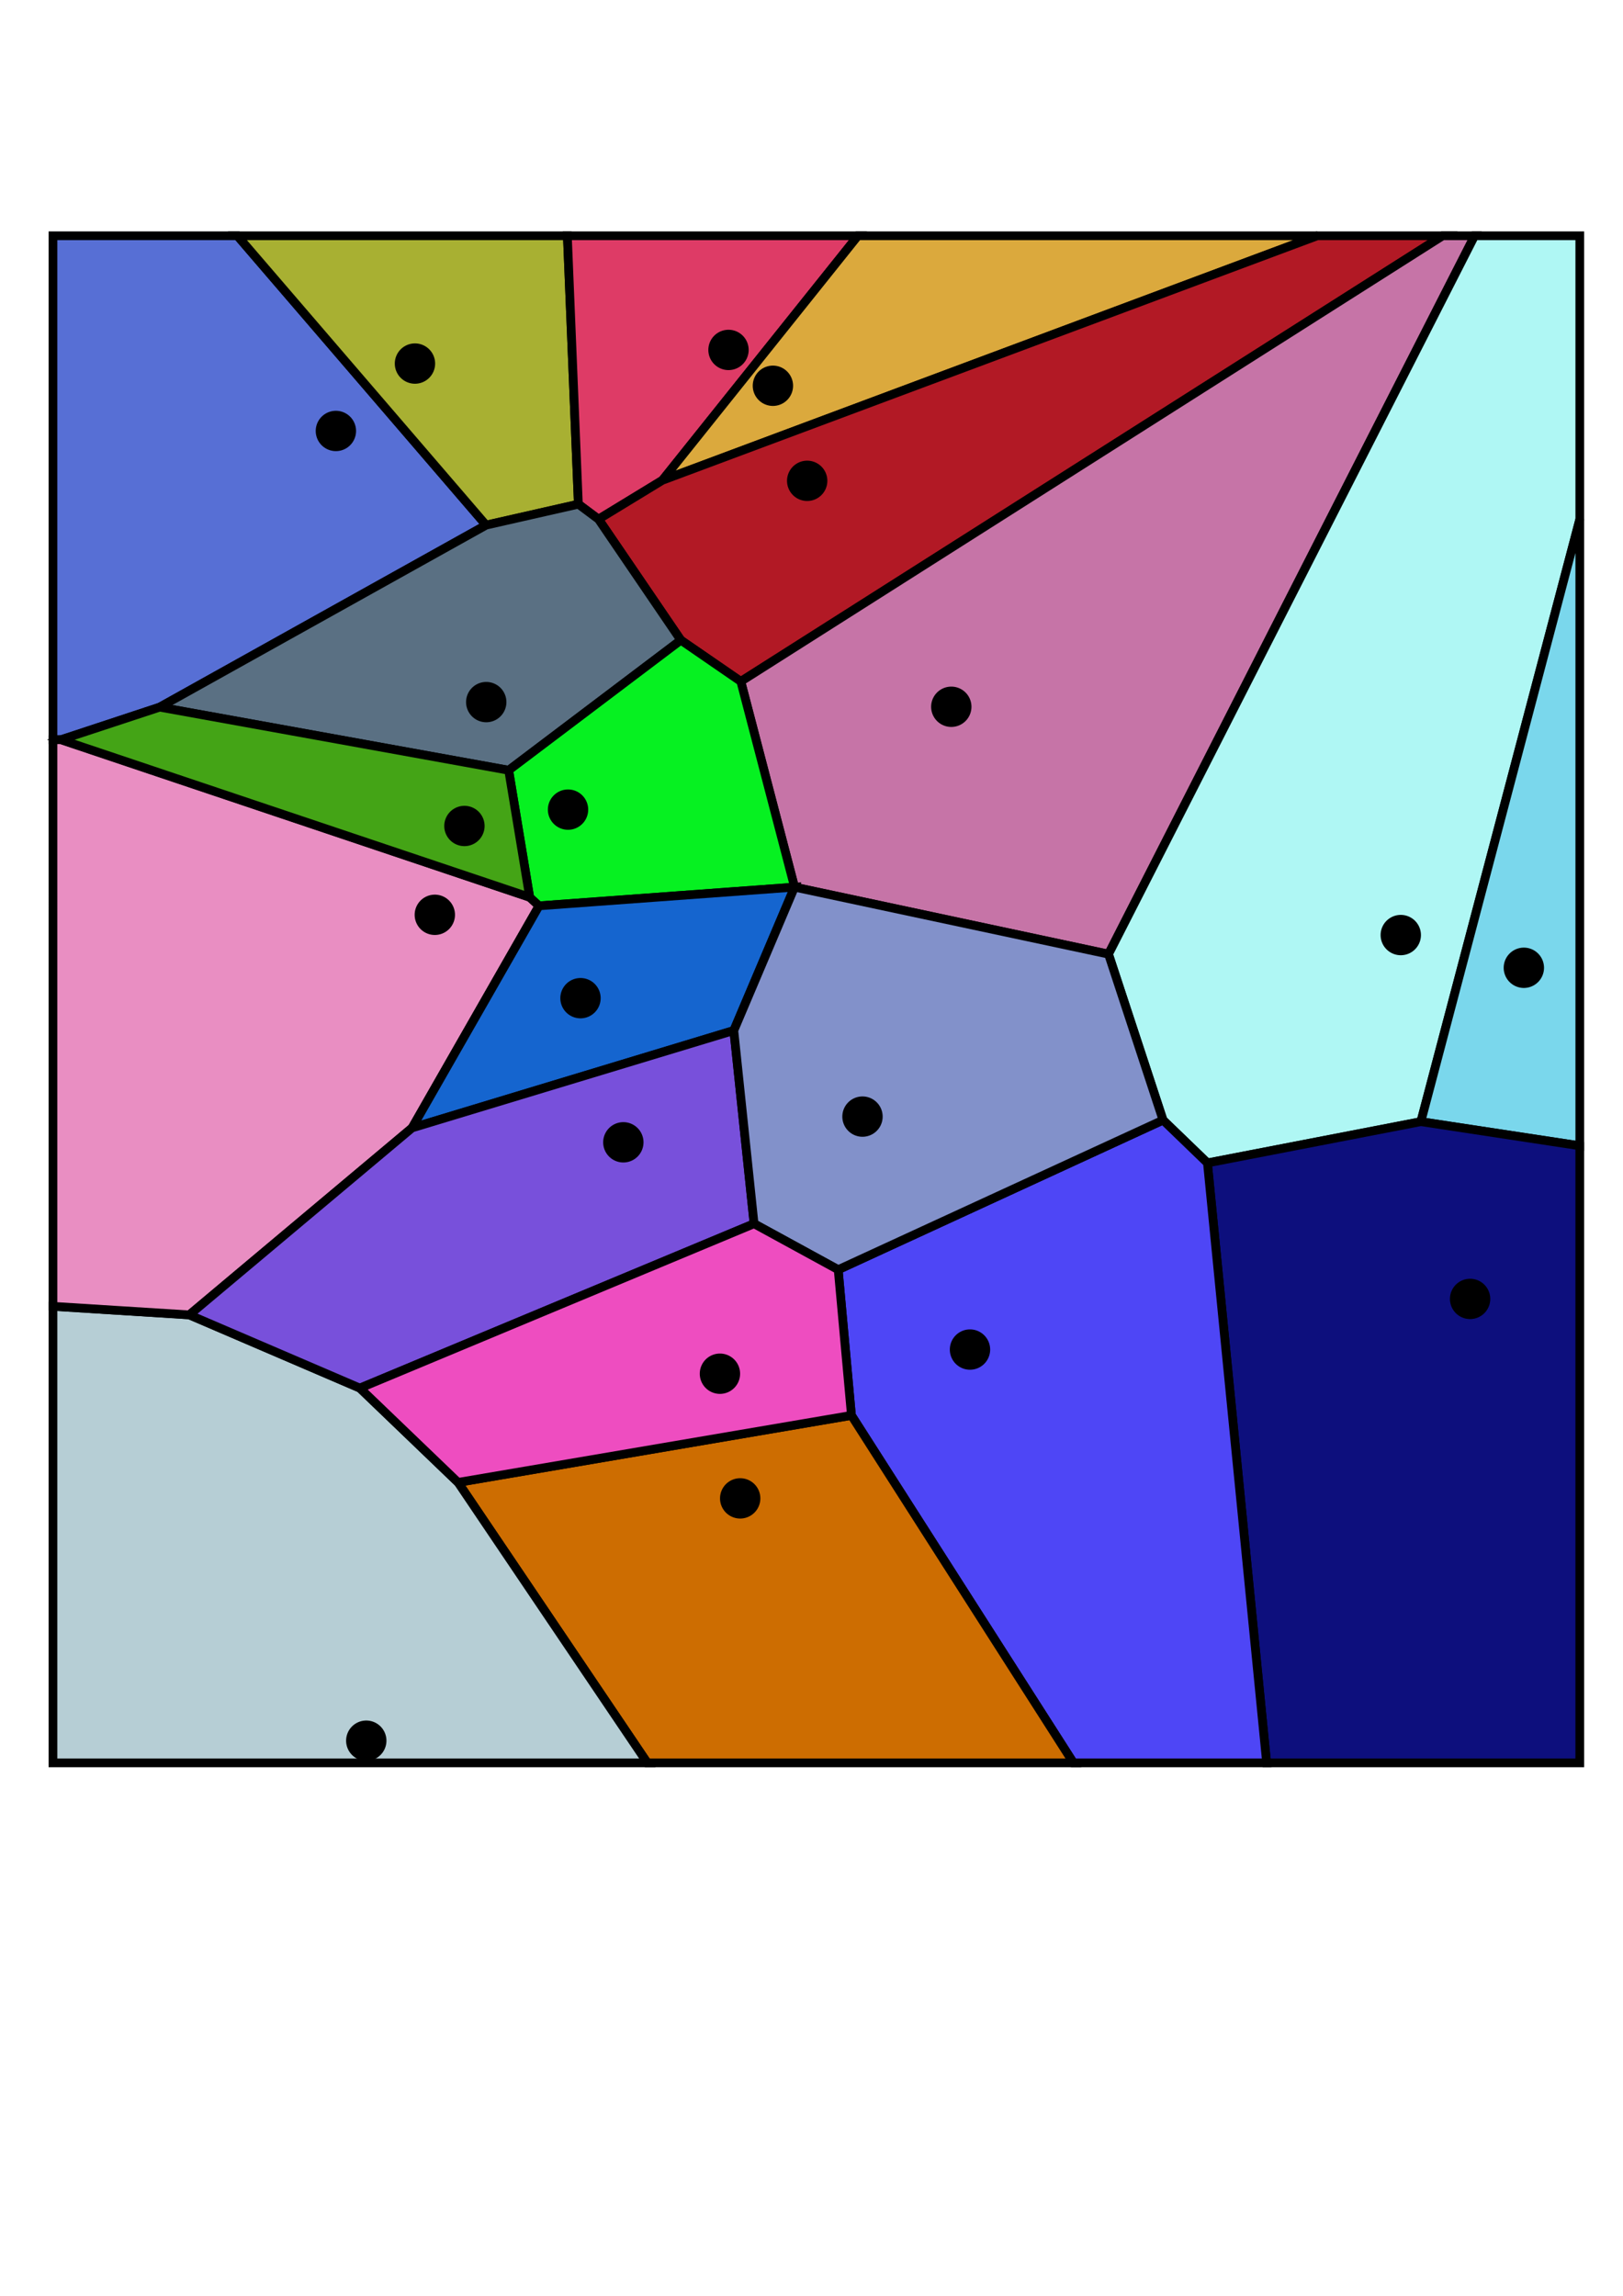 <?xml version="1.0" encoding="UTF-8" standalone="no"?>
<!-- Created with Inkscape (http://www.inkscape.org/) -->

<svg
   xmlns:dc="http://purl.org/dc/elements/1.1/"
   xmlns:cc="http://creativecommons.org/ns#"
   xmlns:rdf="http://www.w3.org/1999/02/22-rdf-syntax-ns#"
   xmlns:svg="http://www.w3.org/2000/svg"
   xmlns="http://www.w3.org/2000/svg"
   xmlns:sodipodi="http://sodipodi.sourceforge.net/DTD/sodipodi-0.dtd"
   xmlns:inkscape="http://www.inkscape.org/namespaces/inkscape"
   width="744.094"
   height="1052.362"
   id="svg2"
   version="1.1"
   inkscape:version="0.48.4 r9939"
   sodipodi:docname="2d_diagram03.svg">
  <defs
     id="defs4">
    <filter
       id="filter3824"
       inkscape:label="Desaturate"
       x="0"
       y="0"
       width="1"
       height="1"
       inkscape:menu="Color"
       inkscape:menu-tooltip="Render in shades of gray by reducing saturation to zero"
       color-interpolation-filters="sRGB">
      <feColorMatrix
         id="feColorMatrix3826"
         type="saturate"
         values="0" />
    </filter>
  </defs>
  <sodipodi:namedview
     id="base"
     pagecolor="#ffffff"
     bordercolor="#666666"
     borderopacity="1.0"
     inkscape:pageopacity="0.0"
     inkscape:pageshadow="2"
     inkscape:zoom="0.9899495"
     inkscape:cx="200.87363"
     inkscape:cy="574.67657"
     inkscape:document-units="px"
     inkscape:current-layer="layer3"
     showgrid="false"
     inkscape:snap-bbox="true"
     inkscape:object-paths="true"
     inkscape:bbox-nodes="true"
     inkscape:snap-bbox-edge-midpoints="true"
     inkscape:snap-smooth-nodes="true"
     inkscape:object-nodes="true"
     inkscape:snap-nodes="true"
     inkscape:bbox-paths="true"
     inkscape:snap-intersection-paths="true"
     inkscape:snap-midpoints="true"
     inkscape:snap-bbox-midpoints="true"
     inkscape:window-width="1912"
     inkscape:window-height="1155"
     inkscape:window-x="0"
     inkscape:window-y="220"
     inkscape:window-maximized="0"
     inkscape:snap-global="true" />
  <g
     inkscape:groupmode="layer"
     id="layer3"
     inkscape:label="vectors"
     style="display:inline">
    <path
       style="fill:#576fd5;fill-opacity:1;stroke:#000000;stroke-opacity:1;stroke-width:4;stroke-miterlimit:4;stroke-dasharray:none"
       d="m 24.286,108.076 84.558,0 114.021,132.628 -149.651,83.443 -44.971,14.928 -3.958,0.009 z"
       id="path3822"
       inkscape:connector-curvature="0"
       sodipodi:nodetypes="ccccccc" />
    <path
       style="fill:#a8b032;fill-opacity:1;stroke:#000000;stroke-opacity:1;stroke-width:4;stroke-miterlimit:4;stroke-dasharray:none"
       d="m 108.844,108.076 151.27,0 5.051,123.032 -42.3,9.596 z"
       id="path3828"
       inkscape:connector-curvature="0" />
    <path
       style="fill:#de3b66;fill-opacity:1;stroke:#000000;stroke-opacity:1;stroke-width:4;stroke-miterlimit:4;stroke-dasharray:none"
       d="m 260.114,108.076 133.214,0 -89.629,112.068 -29.294,17.856 -9.239,-6.893 z"
       id="path3830"
       inkscape:connector-curvature="0"
       sodipodi:nodetypes="cccccc" />
    <path
       style="fill:#dba93d;fill-opacity:1;stroke:#000000;stroke-opacity:1;stroke-width:4;stroke-miterlimit:4;stroke-dasharray:none"
       d="m 393.328,108.076 210.6,0 -300.23,112.068 z"
       id="path3853"
       inkscape:connector-curvature="0" />
    <path
       style="fill:#b21925;fill-opacity:1;stroke:#000000;stroke-opacity:1;stroke-width:4;stroke-miterlimit:4;stroke-dasharray:none"
       d="m 603.929,108.076 57.5,0 -321.786,204.286 -27.5,-18.929 -37.739,-55.433 29.294,-17.856 z"
       id="path3855"
       inkscape:connector-curvature="0"
       sodipodi:nodetypes="ccccccc" />
    <path
       style="fill:#c674a7;fill-opacity:1;stroke:#000000;stroke-opacity:1;stroke-width:4;stroke-miterlimit:4;stroke-dasharray:none"
       d="m 661.429,108.076 14.643,0 -167.857,329.286 -143.929,-30.714 -24.643,-94.286 z"
       id="path3857"
       inkscape:connector-curvature="0" />
    <path
       style="fill:#aff7f4;fill-opacity:1;stroke:#000000;stroke-opacity:1;stroke-width:4;stroke-miterlimit:4;stroke-dasharray:none"
       d="m 676.071,108.076 48.214,0 0,130 -72.857,276.071 -97.857,18.929 -20.357,-19.643 -25,-76.071 z"
       id="path3859"
       inkscape:connector-curvature="0" />
    <path
       style="fill:#7ad7ec;fill-opacity:1;stroke:#000000;stroke-opacity:1;stroke-width:4;stroke-miterlimit:4;stroke-dasharray:none"
       d="m 724.286,238.076 0,287.143 -72.857,-11.071 z"
       id="path3861"
       inkscape:connector-curvature="0" />
    <path
       style="fill:#0d0f7d;fill-opacity:1;stroke:#000000;stroke-opacity:1;stroke-width:4;stroke-miterlimit:4;stroke-dasharray:none"
       d="m 724.286,525.219 0,282.857 -143.571,0 -27.143,-275 97.857,-18.929 z"
       id="path3863"
       inkscape:connector-curvature="0"
       sodipodi:nodetypes="cccccc" />
    <path
       style="fill:#4e46f6;fill-opacity:1;stroke:#000000;stroke-opacity:1;stroke-width:4;stroke-miterlimit:4;stroke-dasharray:none"
       d="m 580.714,808.076 -88.571,0 -101.786,-159.286 -6.071,-66.786 148.929,-68.571 20.357,19.643 z"
       id="path3865"
       inkscape:connector-curvature="0" />
    <path
       style="fill:#cd6d01;fill-opacity:1;stroke:#000000;stroke-opacity:1;stroke-width:4;stroke-miterlimit:4;stroke-dasharray:none"
       d="m 492.143,808.076 -195.357,0 L 210,679.505 390.357,648.791 z"
       id="path3867"
       inkscape:connector-curvature="0"
       sodipodi:nodetypes="ccccc" />
    <path
       style="fill:#b6ced5;fill-opacity:1;stroke:#000000;stroke-opacity:1;stroke-width:4;stroke-miterlimit:4;stroke-dasharray:none"
       d="m 296.786,808.076 -272.5,0 0,-209.286 62.5,3.929 L 165,636.291 l 45,43.214 z"
       id="path3869"
       inkscape:connector-curvature="0" />
    <path
       style="fill:#e98ec2;fill-opacity:1;stroke:#000000;stroke-opacity:1;stroke-width:4;stroke-miterlimit:4;stroke-dasharray:none"
       d="m 24.286,598.791 62.5,3.929 102.143,-85.714 58.214,-101.786 -4.286,-3.929 -214.613,-72.215 -3.958,0.009 z"
       id="path3871"
       inkscape:connector-curvature="0"
       sodipodi:nodetypes="cccccccc" />
    <path
       style="fill:#5a7083;fill-opacity:1;stroke:#000000;stroke-opacity:1;stroke-width:4;stroke-miterlimit:4;stroke-dasharray:none"
       d="m 73.214,324.148 149.651,-83.443 42.3,-9.596 9.239,6.893 37.739,55.433 -78.929,59.643 z"
       id="path3873"
       inkscape:connector-curvature="0"
       sodipodi:nodetypes="ccccccc" />
    <path
       style="fill:#06f121;fill-opacity:1;stroke:#000000;stroke-opacity:1;stroke-width:4;stroke-miterlimit:4;stroke-dasharray:none"
       d="m 312.143,293.434 27.5,18.929 24.643,94.286 -117.143,8.571 -4.286,-3.929 -9.643,-58.214 z"
       id="path3875"
       inkscape:connector-curvature="0" />
    <path
       style="fill:#44a416;fill-opacity:1;stroke:#000000;stroke-opacity:1;stroke-width:4;stroke-miterlimit:4;stroke-dasharray:none"
       d="m 27.873,339.076 45.342,-14.928 160,28.929 9.643,58.214 z"
       id="path3877"
       inkscape:connector-curvature="0" />
    <path
       style="fill:#1565cf;fill-opacity:1;stroke:#000000;stroke-opacity:1;stroke-width:4;stroke-miterlimit:4;stroke-dasharray:none"
       d="m 247.143,415.219 117.143,-8.571 -27.857,65.714 -147.5,44.643 z"
       id="path3879"
       inkscape:connector-curvature="0"
       sodipodi:nodetypes="ccccc" />
    <path
       style="fill:#7850db;fill-opacity:1;stroke:#000000;stroke-opacity:1;stroke-width:4;stroke-miterlimit:4;stroke-dasharray:none"
       d="m 86.786,602.719 102.143,-85.714 147.5,-44.643 9.286,88.571 L 165,636.291 z"
       id="path3881"
       inkscape:connector-curvature="0"
       sodipodi:nodetypes="cccccc" />
    <path
       style="fill:#8291ca;fill-opacity:1;stroke:#000000;stroke-opacity:1;stroke-width:4;stroke-miterlimit:4;stroke-dasharray:none"
       d="m 364.286,406.648 143.929,30.714 25,76.071 -148.929,68.571 -38.571,-21.071 -9.286,-88.571 z"
       id="path3883"
       inkscape:connector-curvature="0" />
    <path
       style="fill:#ee4dc0;fill-opacity:1;stroke:#000000;stroke-opacity:1;stroke-width:4;stroke-miterlimit:4;stroke-dasharray:none"
       d="m 210,679.505 -45,-43.214 180.714,-75.357 38.571,21.071 6.071,66.786 z"
       id="path3867-3"
       inkscape:connector-curvature="0"
       sodipodi:nodetypes="cccccc" />
  </g>
  <g
     inkscape:groupmode="layer"
     id="layer4"
     inkscape:label="dots"
     style="display:inline">
    <g
       transform="translate(-0.323,0.514)"
       id="g4050">
      <path
         transform="matrix(2.724,0,0,2.724,-106.638,-65.512)"
         d="m 112.5,85.041 a 3.393,3.393 0 1 1 -6.786,0 3.393,3.393 0 1 1 6.786,0 z"
         sodipodi:ry="3.3928571"
         sodipodi:rx="3.3928571"
         sodipodi:cy="85.040756"
         sodipodi:cx="109.10714"
         id="path3904"
         style="fill:#000000;fill-opacity:1;fill-rule:nonzero;stroke:none"
         sodipodi:type="arc" />
      <path
         transform="matrix(2.724,0,0,2.724,-142.888,-34.619)"
         d="m 112.5,85.041 a 3.393,3.393 0 1 1 -6.786,0 3.393,3.393 0 1 1 6.786,0 z"
         sodipodi:ry="3.3928571"
         sodipodi:rx="3.3928571"
         sodipodi:cy="85.040756"
         sodipodi:cx="109.10714"
         id="path3904-6"
         style="fill:#000000;fill-opacity:1;fill-rule:nonzero;stroke:none"
         sodipodi:type="arc" />
      <path
         transform="matrix(2.724,0,0,2.724,37.112,-71.762)"
         d="m 112.5,85.041 a 3.393,3.393 0 1 1 -6.786,0 3.393,3.393 0 1 1 6.786,0 z"
         sodipodi:ry="3.3928571"
         sodipodi:rx="3.3928571"
         sodipodi:cy="85.040756"
         sodipodi:cx="109.10714"
         id="path3904-3"
         style="fill:#000000;fill-opacity:1;fill-rule:nonzero;stroke:none"
         sodipodi:type="arc" />
      <path
         transform="matrix(2.724,0,0,2.724,57.469,-55.333)"
         d="m 112.5,85.041 a 3.393,3.393 0 1 1 -6.786,0 3.393,3.393 0 1 1 6.786,0 z"
         sodipodi:ry="3.3928571"
         sodipodi:rx="3.3928571"
         sodipodi:cy="85.040756"
         sodipodi:cx="109.10714"
         id="path3904-5"
         style="fill:#000000;fill-opacity:1;fill-rule:nonzero;stroke:none"
         sodipodi:type="arc" />
      <path
         transform="matrix(2.724,0,0,2.724,73.184,-11.762)"
         d="m 112.5,85.041 a 3.393,3.393 0 1 1 -6.786,0 3.393,3.393 0 1 1 6.786,0 z"
         sodipodi:ry="3.3928571"
         sodipodi:rx="3.3928571"
         sodipodi:cy="85.040756"
         sodipodi:cx="109.10714"
         id="path3904-9"
         style="fill:#000000;fill-opacity:1;fill-rule:nonzero;stroke:none"
         sodipodi:type="arc" />
      <path
         transform="matrix(2.724,0,0,2.724,-73.959,89.667)"
         d="m 112.5,85.041 a 3.393,3.393 0 1 1 -6.786,0 3.393,3.393 0 1 1 6.786,0 z"
         sodipodi:ry="3.3928571"
         sodipodi:rx="3.3928571"
         sodipodi:cy="85.040756"
         sodipodi:cx="109.10714"
         id="path3904-32"
         style="fill:#000000;fill-opacity:1;fill-rule:nonzero;stroke:none"
         sodipodi:type="arc" />
      <path
         transform="matrix(2.724,0,0,2.724,-83.959,146.452)"
         d="m 112.5,85.041 a 3.393,3.393 0 1 1 -6.786,0 3.393,3.393 0 1 1 6.786,0 z"
         sodipodi:ry="3.3928571"
         sodipodi:rx="3.3928571"
         sodipodi:cy="85.040756"
         sodipodi:cx="109.10714"
         id="path3904-7"
         style="fill:#000000;fill-opacity:1;fill-rule:nonzero;stroke:none"
         sodipodi:type="arc" />
      <path
         transform="matrix(2.724,0,0,2.724,-36.459,138.952)"
         d="m 112.5,85.041 a 3.393,3.393 0 1 1 -6.786,0 3.393,3.393 0 1 1 6.786,0 z"
         sodipodi:ry="3.3928571"
         sodipodi:rx="3.3928571"
         sodipodi:cy="85.040756"
         sodipodi:cx="109.10714"
         id="path3904-63"
         style="fill:#000000;fill-opacity:1;fill-rule:nonzero;stroke:none"
         sodipodi:type="arc" />
      <path
         transform="matrix(2.724,0,0,2.724,139.255,91.809)"
         d="m 112.5,85.041 a 3.393,3.393 0 1 1 -6.786,0 3.393,3.393 0 1 1 6.786,0 z"
         sodipodi:ry="3.3928571"
         sodipodi:rx="3.3928571"
         sodipodi:cy="85.040756"
         sodipodi:cx="109.10714"
         id="path3904-8"
         style="fill:#000000;fill-opacity:1;fill-rule:nonzero;stroke:none"
         sodipodi:type="arc" />
      <path
         transform="matrix(2.724,0,0,2.724,345.327,196.452)"
         d="m 112.5,85.041 a 3.393,3.393 0 1 1 -6.786,0 3.393,3.393 0 1 1 6.786,0 z"
         sodipodi:ry="3.3928571"
         sodipodi:rx="3.3928571"
         sodipodi:cy="85.040756"
         sodipodi:cx="109.10714"
         id="path3904-38"
         style="fill:#000000;fill-opacity:1;fill-rule:nonzero;stroke:none"
         sodipodi:type="arc" />
      <path
         transform="matrix(2.724,0,0,2.724,401.755,211.452)"
         d="m 112.5,85.041 a 3.393,3.393 0 1 1 -6.786,0 3.393,3.393 0 1 1 6.786,0 z"
         sodipodi:ry="3.3928571"
         sodipodi:rx="3.3928571"
         sodipodi:cy="85.040756"
         sodipodi:cx="109.10714"
         id="path3904-69"
         style="fill:#000000;fill-opacity:1;fill-rule:nonzero;stroke:none"
         sodipodi:type="arc" />
      <path
         transform="matrix(2.724,0,0,2.724,377.112,363.238)"
         d="m 112.5,85.041 a 3.393,3.393 0 1 1 -6.786,0 3.393,3.393 0 1 1 6.786,0 z"
         sodipodi:ry="3.3928571"
         sodipodi:rx="3.3928571"
         sodipodi:cy="85.040756"
         sodipodi:cx="109.10714"
         id="path3904-68"
         style="fill:#000000;fill-opacity:1;fill-rule:nonzero;stroke:none"
         sodipodi:type="arc" />
      <path
         transform="matrix(2.724,0,0,2.724,98.541,279.667)"
         d="m 112.5,85.041 a 3.393,3.393 0 1 1 -6.786,0 3.393,3.393 0 1 1 6.786,0 z"
         sodipodi:ry="3.3928571"
         sodipodi:rx="3.3928571"
         sodipodi:cy="85.040756"
         sodipodi:cx="109.10714"
         id="path3904-37"
         style="fill:#000000;fill-opacity:1;fill-rule:nonzero;stroke:none"
         sodipodi:type="arc" />
      <path
         transform="matrix(2.724,0,0,2.724,-97.531,187.167)"
         d="m 112.5,85.041 a 3.393,3.393 0 1 1 -6.786,0 3.393,3.393 0 1 1 6.786,0 z"
         sodipodi:ry="3.3928571"
         sodipodi:rx="3.3928571"
         sodipodi:cy="85.040756"
         sodipodi:cx="109.10714"
         id="path3904-56"
         style="fill:#000000;fill-opacity:1;fill-rule:nonzero;stroke:none"
         sodipodi:type="arc" />
      <path
         transform="matrix(2.724,0,0,2.724,-30.745,225.381)"
         d="m 112.5,85.041 a 3.393,3.393 0 1 1 -6.786,0 3.393,3.393 0 1 1 6.786,0 z"
         sodipodi:ry="3.3928571"
         sodipodi:rx="3.3928571"
         sodipodi:cy="85.040756"
         sodipodi:cx="109.10714"
         id="path3904-0"
         style="fill:#000000;fill-opacity:1;fill-rule:nonzero;stroke:none"
         sodipodi:type="arc" />
      <path
         transform="matrix(2.724,0,0,2.724,-11.102,291.452)"
         d="m 112.5,85.041 a 3.393,3.393 0 1 1 -6.786,0 3.393,3.393 0 1 1 6.786,0 z"
         sodipodi:ry="3.3928571"
         sodipodi:rx="3.3928571"
         sodipodi:cy="85.040756"
         sodipodi:cx="109.10714"
         id="path3904-1"
         style="fill:#000000;fill-opacity:1;fill-rule:nonzero;stroke:none"
         sodipodi:type="arc" />
      <path
         transform="matrix(2.724,0,0,2.724,33.184,397.524)"
         d="m 112.5,85.041 a 3.393,3.393 0 1 1 -6.786,0 3.393,3.393 0 1 1 6.786,0 z"
         sodipodi:ry="3.3928571"
         sodipodi:rx="3.3928571"
         sodipodi:cy="85.040756"
         sodipodi:cx="109.10714"
         id="path3904-2"
         style="fill:#000000;fill-opacity:1;fill-rule:nonzero;stroke:none"
         sodipodi:type="arc" />
      <path
         transform="matrix(2.724,0,0,2.724,147.827,386.452)"
         d="m 112.5,85.041 a 3.393,3.393 0 1 1 -6.786,0 3.393,3.393 0 1 1 6.786,0 z"
         sodipodi:ry="3.3928571"
         sodipodi:rx="3.3928571"
         sodipodi:cy="85.040756"
         sodipodi:cx="109.10714"
         id="path3904-72"
         style="fill:#000000;fill-opacity:1;fill-rule:nonzero;stroke:none"
         sodipodi:type="arc" />
      <path
         transform="matrix(2.724,0,0,2.724,42.469,454.667)"
         d="m 112.5,85.041 a 3.393,3.393 0 1 1 -6.786,0 3.393,3.393 0 1 1 6.786,0 z"
         sodipodi:ry="3.3928571"
         sodipodi:rx="3.3928571"
         sodipodi:cy="85.040756"
         sodipodi:cx="109.10714"
         id="path3904-4"
         style="fill:#000000;fill-opacity:1;fill-rule:nonzero;stroke:none"
         sodipodi:type="arc" />
      <path
         transform="matrix(2.724,0,0,2.724,-128.959,565.738)"
         d="m 112.5,85.041 a 3.393,3.393 0 1 1 -6.786,0 3.393,3.393 0 1 1 6.786,0 z"
         sodipodi:ry="3.3928571"
         sodipodi:rx="3.3928571"
         sodipodi:cy="85.040756"
         sodipodi:cx="109.10714"
         id="path3904-89"
         style="fill:#000000;fill-opacity:1;fill-rule:nonzero;stroke:none"
         sodipodi:type="arc" />
    </g>
  </g>
</svg>
